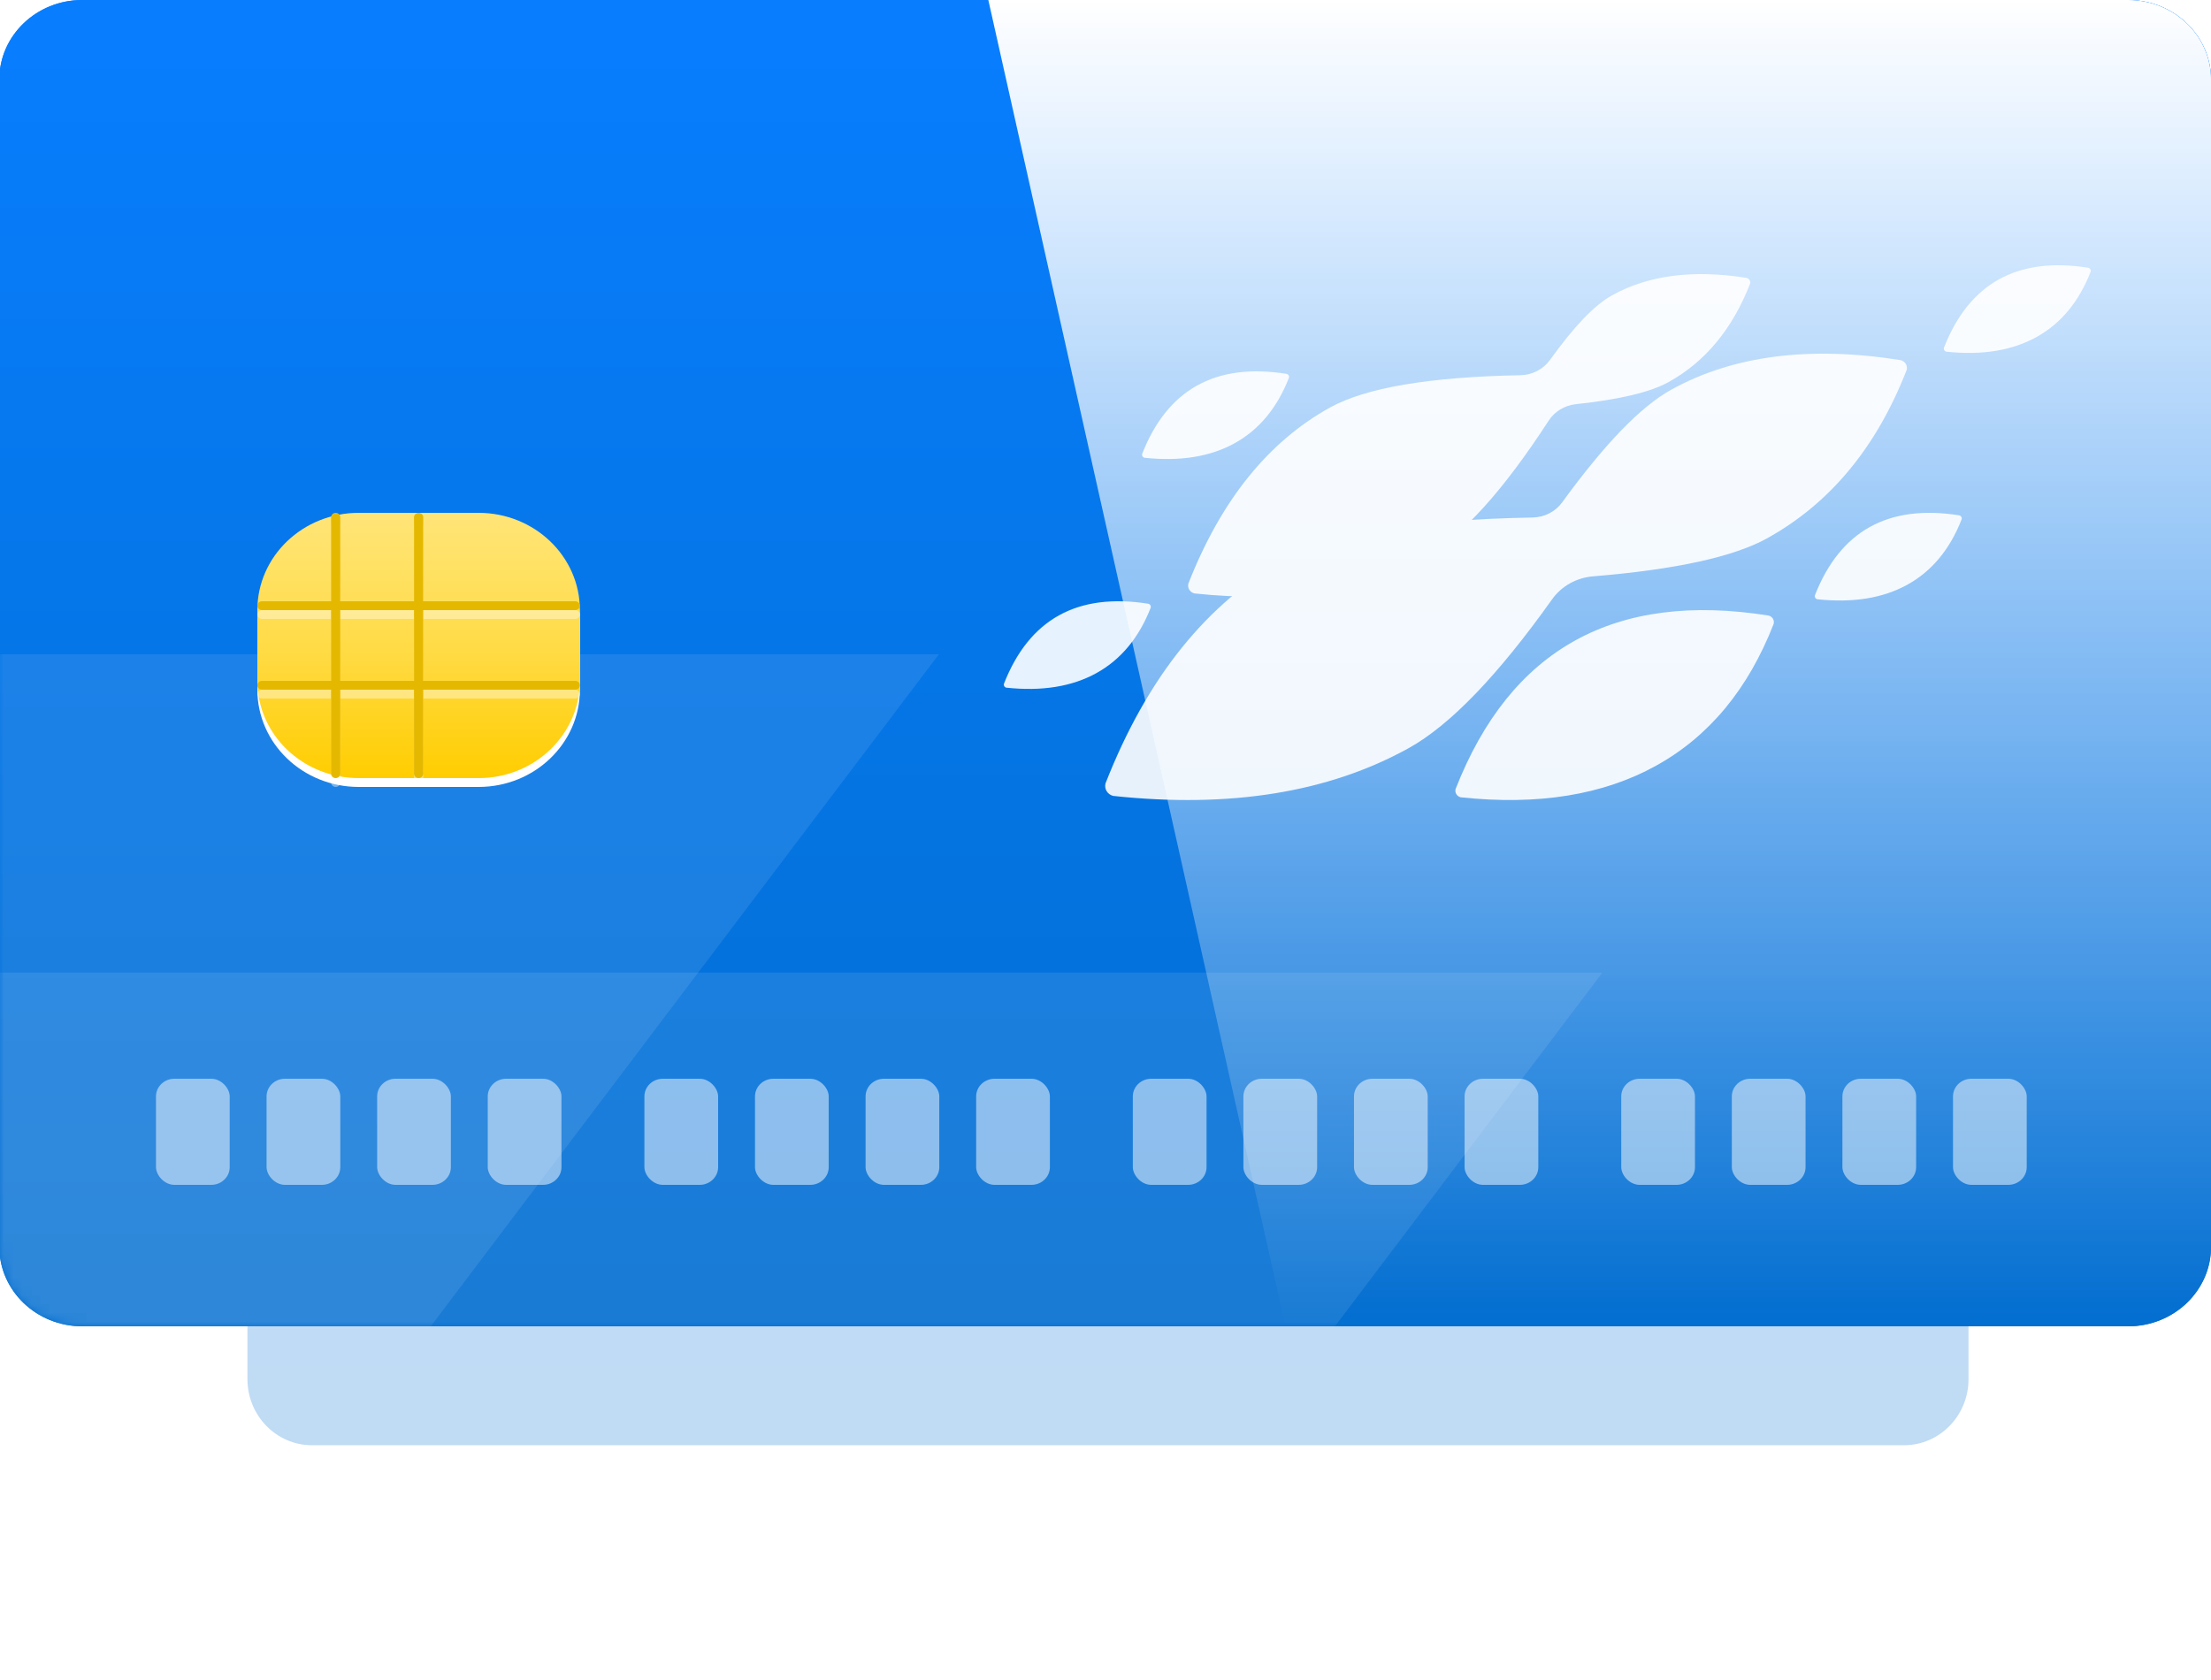 <?xml version="1.0" encoding="UTF-8" standalone="no"?>
<svg
   xmlns:dc="http://purl.org/dc/elements/1.1/"
   xmlns:cc="http://creativecommons.org/ns#"
   xmlns:rdf="http://www.w3.org/1999/02/22-rdf-syntax-ns#"
   xmlns:svg="http://www.w3.org/2000/svg"
   xmlns="http://www.w3.org/2000/svg"
   xmlns:xlink="http://www.w3.org/1999/xlink"
   xmlns:sodipodi="http://sodipodi.sourceforge.net/DTD/sodipodi-0.dtd"
   xmlns:inkscape="http://www.inkscape.org/namespaces/inkscape"
   width="250"
   height="190"
   viewBox="0 0 250 190"
   version="1.1"
   id="svg96"
   sodipodi:docname="GPO.svg"
   inkscape:version="1.0.2 (e86c870879, 2021-01-15)">
  <sodipodi:namedview
     pagecolor="#ffffff"
     bordercolor="#666666"
     borderopacity="1"
     objecttolerance="10"
     gridtolerance="10"
     guidetolerance="10"
     inkscape:pageopacity="0"
     inkscape:pageshadow="2"
     inkscape:window-width="1251"
     inkscape:window-height="1016"
     id="namedview98"
     showgrid="false"
     inkscape:zoom="1.98"
     inkscape:cx="185.67397"
     inkscape:cy="127.83805"
     inkscape:window-x="1285"
     inkscape:window-y="40"
     inkscape:window-maximized="0"
     inkscape:current-layer="svg96" />
  <!-- Generator: Sketch 53.2 (72643) - https://sketchapp.com -->
  <title
     id="title2">gazprom</title>
  <desc
     id="desc4">Created with Sketch.</desc>
  <defs
     id="defs33">
    <linearGradient
       x1="107.846"
       y1="-22.254"
       x2="107.846"
       y2="207.375"
       id="linearGradient-1"
       gradientTransform="matrix(1.113,0,0,0.899,3.49,2.177)"
       gradientUnits="userSpaceOnUse">
      <stop
         stop-color="#087EFF"
         offset="0%"
         id="stop6" />
      <stop
         stop-color="#026ED0"
         offset="100%"
         id="stop8" />
    </linearGradient>
    <filter
       x="-0.15"
       y="-0.2"
       width="1.3"
       height="1.4"
       filterUnits="objectBoundingBox"
       id="filter-2">
      <feGaussianBlur
         stdDeviation="10"
         in="SourceGraphic"
         id="feGaussianBlur11" />
    </filter>
    <linearGradient
       x1="94.868"
       y1="0"
       x2="94.868"
       y2="186.458"
       id="linearGradient-3"
       gradientTransform="scale(1.265,0.791)"
       gradientUnits="userSpaceOnUse">
      <stop
         stop-color="#087EFF"
         offset="0%"
         id="stop14" />
      <stop
         stop-color="#026ED0"
         offset="100%"
         id="stop16" />
    </linearGradient>
    <path
       d="m 9,0 h 222 c 4.971,0 9,4.029 9,9 v 132 c 0,4.971 -4.029,9 -9,9 H 9 c -4.971,0 -9,-4.029 -9,-9 V 9 C 0,4.029 4.029,0 9,0 Z"
       id="path-4" />
    <linearGradient
       x1="16.202"
       y1="0"
       x2="16.202"
       y2="32.404"
       id="linearGradient-6"
       gradientTransform="scale(1.08,0.926)"
       gradientUnits="userSpaceOnUse">
      <stop
         stop-color="#FFE578"
         offset="0%"
         id="stop20" />
      <stop
         stop-color="#FFDB45"
         offset="51.638%"
         id="stop22" />
      <stop
         stop-color="#FFCD00"
         offset="100%"
         id="stop24" />
    </linearGradient>
    <linearGradient
       x1="70.878"
       y1="0"
       x2="70.878"
       y2="141.074"
       id="linearGradient-7"
       gradientTransform="scale(0.94,1.063)"
       gradientUnits="userSpaceOnUse">
      <stop
         stop-color="#FFFFFF"
         offset="0%"
         id="stop27" />
      <stop
         stop-color="#FFFFFF"
         stop-opacity="0"
         offset="100%"
         id="stop29" />
    </linearGradient>
    <path
       d="M 0.321,0 H 124 c 4.971,0 9,4.029 9,9 v 132 c 0,4.971 -4.029,9 -9,9 H 32.562 Z"
       id="path-8" />
    <linearGradient
       inkscape:collect="always"
       xlink:href="#linearGradient-3"
       id="linearGradient102"
       x1="94.868"
       y1="0"
       x2="94.868"
       y2="186.458"
       gradientTransform="matrix(1.265,0,0,0.791,-230.752,-257.493)"
       gradientUnits="userSpaceOnUse" />
  </defs>
  <g
     id="g912">
    <path
       d="m 30.99,12.177 h 185 c 4.142,0 7.5,4.029 7.5,9 v 147.429 c 0,4.971 -3.358,9 -7.5,9 h -185 c -4.142,0 -7.5,-4.029 -7.5,-9 V 21.177 c 0,-4.971 3.358,-9 7.5,-9 z"
       id="Rectangle-7"
       fill="url(#linearGradient-1)"
       opacity="0.5"
       filter="url(#filter-2)"
       style="fill:url(#linearGradient-1);fill-rule:evenodd;stroke:none;stroke-width:1"
       transform="matrix(0.973,0,0,0.83,5.125,16.035)"
       sodipodi:nodetypes="sssssssss" />
    <g
       id="g847">
      <g
         id="g768">
        <g
           id="g591"
           transform="matrix(1.042,0,0,1,240.367,257.493)">
          <path
             d="M -221.752,-257.493 H 0.248 c 4.971,0 9,4.029 9,9 v 132 c 0,4.971 -4.029,9 -9,9 H -221.752 c -4.971,0 -9,-4.029 -9,-9 v -132 c 0,-4.971 4.029,-9 9,-9 z"
             id="path36"
             fill="url(#linearGradient-3)"
             style="fill:url(#linearGradient102);fill-rule:evenodd;stroke:none;stroke-width:1" />
          <g
             id="Path-3-+-Path-3-Copy-Mask"
             style="fill:none;fill-rule:evenodd;stroke:none;stroke-width:1"
             transform="translate(-230.752,-257.493)">
            <mask
               id="mask-5"
               fill="#ffffff">
              <use
                 xlink:href="#path-4"
                 id="use38"
                 x="0"
                 y="0"
                 width="100%"
                 height="100%" />
            </mask>
            <use
               id="Mask"
               fill="url(#linearGradient-3)"
               xlink:href="#path-4"
               style="fill:url(#linearGradient-3)"
               x="0"
               y="0"
               width="100%"
               height="100%" />
            <g
               id="Group-32"
               opacity="0.9"
               mask="url(#mask-5)"
               fill="#ffffff">
              <g
                 transform="translate(109,30)"
                 id="g50">
                <path
                   d="m 5.992,39.59 c 2.613,-1.509 5.846,-1.944 9.698,-1.306 0.19,0.051 0.302,0.246 0.251,0.436 -1.273,3.403 -3.235,5.871 -5.888,7.402 -2.653,1.531 -5.916,2.081 -9.79,1.649 C 0.074,47.721 -0.039,47.526 0.012,47.336 1.386,43.681 3.379,41.099 5.992,39.59 Z"
                   id="Rectangle-14-Copy" />
                <path
                   d="m 20.992,13.59 c 2.613,-1.509 5.846,-1.944 9.698,-1.306 0.19,0.051 0.302,0.246 0.251,0.436 -1.273,3.403 -3.235,5.871 -5.888,7.402 -2.653,1.531 -5.916,2.081 -9.79,1.649 -0.19,-0.051 -0.302,-0.246 -0.251,-0.436 1.374,-3.655 3.367,-6.237 5.98,-7.746 z"
                   id="Rectangle-14-Copy-8" />
                <path
                   d="m 93.992,29.59 c 2.613,-1.509 5.846,-1.944 9.698,-1.306 0.19,0.051 0.302,0.246 0.251,0.436 -1.273,3.403 -3.235,5.871 -5.888,7.402 -2.653,1.531 -5.916,2.081 -9.79,1.649 -0.19,-0.051 -0.302,-0.246 -0.251,-0.436 1.374,-3.655 3.367,-6.237 5.98,-7.746 z"
                   id="Rectangle-14-Copy-9" />
                <path
                   d="m 107.992,1.59 c 2.613,-1.509 5.846,-1.944 9.698,-1.306 0.19,0.051 0.302,0.246 0.251,0.436 -1.273,3.403 -3.235,5.871 -5.888,7.402 -2.653,1.531 -5.916,2.081 -9.79,1.649 -0.19,-0.051 -0.302,-0.246 -0.251,-0.436 1.374,-3.655 3.367,-6.237 5.98,-7.746 z"
                   id="Rectangle-14-Copy-6" />
                <path
                   d="M 72.124,13.218 C 76.115,10.915 79.067,7.203 80.982,2.083 81.058,1.798 80.889,1.504 80.603,1.428 74.808,0.468 69.945,1.123 66.014,3.393 64.108,4.493 61.862,6.929 59.276,10.699 l 4e-6,3e-6 c -0.73,1.065 -1.929,1.711 -3.22,1.737 -9.894,0.195 -16.78,1.412 -20.657,3.651 -6.715,3.877 -11.838,10.512 -15.368,19.906 -0.131,0.487 0.159,0.989 0.646,1.119 9.956,1.11 18.342,-0.303 25.159,-4.239 3.914,-2.26 8.344,-7.361 13.291,-15.303 l -10e-6,-7e-6 c 0.648,-1.04 1.737,-1.726 2.955,-1.861 4.722,-0.522 8.069,-1.353 10.041,-2.491 z"
                   id="Combined-Shape" />
                <path
                   d="M 82.837,30.873 C 89.654,26.937 94.698,20.596 97.969,11.85 98.099,11.363 97.81,10.861 97.322,10.731 87.422,9.091 79.115,10.21 72.4,14.087 69.123,15.979 65.186,20.222 60.59,26.816 l 1e-6,10e-7 c -0.733,1.051 -1.925,1.688 -3.207,1.712 -12.843,0.24 -21.76,1.8 -26.753,4.683 -8.56,4.942 -15.09,13.4 -19.59,25.375 -0.167,0.621 0.202,1.26 0.824,1.427 12.691,1.415 23.382,-0.387 32.072,-5.404 4.482,-2.588 9.668,-8.198 15.56,-16.831 v 0 c 1.016,-1.489 2.647,-2.442 4.443,-2.596 8.958,-0.769 15.258,-2.205 18.899,-4.307 z"
                   id="path47" />
                <path
                   d="m 61.982,42.446 c 5.661,-3.268 12.664,-4.211 21.01,-2.829 0.411,0.11 0.655,0.533 0.545,0.943 -2.757,7.373 -7.009,12.719 -12.756,16.036 -5.747,3.318 -12.817,4.509 -21.209,3.574 -0.411,-0.11 -0.655,-0.533 -0.545,-0.943 2.976,-7.919 7.294,-13.512 12.955,-16.781 z"
                   id="Rectangle-14-Copy-7" />
              </g>
            </g>
            <polygon
               id="Path-3"
               fill="#ffffff"
               opacity="0.3"
               mask="url(#mask-5)"
               points="38.654,161.246 -4,161.246 -0.058,74 101.952,74 " />
            <polygon
               id="Path-3-Copy"
               fill="#ffffff"
               opacity="0.3"
               mask="url(#mask-5)"
               points="110.654,197.246 -12,197.246 -8.058,110 173.952,110 " />
            <g
               transform="translate(17,122)"
               id="g71"
               style="opacity:0.5;fill:#ffffff">
              <rect
                 id="Rectangle-11"
                 x="0"
                 y="0"
                 width="8"
                 height="12"
                 rx="2" />
              <rect
                 id="Rectangle-11-Copy-10"
                 x="53"
                 y="0"
                 width="8"
                 height="12"
                 rx="2" />
              <rect
                 id="Rectangle-11-Copy"
                 x="12"
                 y="0"
                 width="8"
                 height="12"
                 rx="2" />
              <rect
                 id="Rectangle-11-Copy-11"
                 x="65"
                 y="0"
                 width="8"
                 height="12"
                 rx="2" />
              <rect
                 id="Rectangle-11-Copy-2"
                 x="24"
                 y="0"
                 width="8"
                 height="12"
                 rx="2" />
              <rect
                 id="Rectangle-11-Copy-12"
                 x="77"
                 y="0"
                 width="8"
                 height="12"
                 rx="2" />
              <rect
                 id="Rectangle-11-Copy-3"
                 x="36"
                 y="0"
                 width="8"
                 height="12"
                 rx="2" />
              <rect
                 id="Rectangle-11-Copy-13"
                 x="89"
                 y="0"
                 width="8"
                 height="12"
                 rx="2" />
              <rect
                 id="Rectangle-11-Copy-17"
                 x="106"
                 y="0"
                 width="8"
                 height="12"
                 rx="2" />
              <rect
                 id="Rectangle-11-Copy-16"
                 x="118"
                 y="0"
                 width="8"
                 height="12"
                 rx="2" />
              <rect
                 id="Rectangle-11-Copy-15"
                 x="130"
                 y="0"
                 width="8"
                 height="12"
                 rx="2" />
              <rect
                 id="Rectangle-11-Copy-14"
                 x="142"
                 y="0"
                 width="8"
                 height="12"
                 rx="2" />
              <rect
                 id="Rectangle-11-Copy-21"
                 x="159"
                 y="0"
                 width="8"
                 height="12"
                 rx="2" />
              <rect
                 id="Rectangle-11-Copy-20"
                 x="171"
                 y="0"
                 width="8"
                 height="12"
                 rx="2" />
              <rect
                 id="Rectangle-11-Copy-19"
                 x="183"
                 y="0"
                 width="8"
                 height="12"
                 rx="2" />
              <rect
                 id="Rectangle-11-Copy-18"
                 x="195"
                 y="0"
                 width="8"
                 height="12"
                 rx="2" />
            </g>
          </g>
          <g
             id="Group-31"
             transform="translate(-202.752,-199.493)"
             style="fill:none;fill-rule:evenodd;stroke:none;stroke-width:1">
            <path
               d="m 11,1 h 13 c 6.075,0 11,4.925 11,11 v 8 c 0,6.075 -4.925,11 -11,11 H 11 C 4.925,31 0,26.075 0,20 V 12 C 0,5.925 4.925,1 11,1 Z"
               id="Rectangle-10"
               fill="#ffffff" />
            <path
               d="m 11,0 h 13 c 6.075,0 11,4.925 11,11 v 8 c 0,6.075 -4.925,11 -11,11 H 11 C 4.925,30 0,25.075 0,19 V 11 C 0,4.925 4.925,0 11,0 Z"
               id="path76"
               fill="url(#linearGradient-6)"
               style="fill:url(#linearGradient-6)" />
            <path
               d="m 9,11 h 8 V 1.5 C 17,1.224 17.224,1 17.5,1 17.776,1 18,1.224 18,1.5 V 11 h 16.5 c 0.276,0 0.5,0.224 0.5,0.5 0,0.276 -0.224,0.5 -0.5,0.5 H 18 v 8 h 16.5 c 0.276,0 0.5,0.224 0.5,0.5 0,0.276 -0.224,0.5 -0.5,0.5 H 18 v 9.5 C 18,30.776 17.776,31 17.5,31 17.224,31 17,30.776 17,30.5 V 21 H 9 v 9.5 C 9,30.776 8.776,31 8.5,31 8.224,31 8,30.776 8,30.5 V 21 H 0.5 C 0.224,21 0,20.776 0,20.5 0,20.224 0.224,20 0.5,20 H 8 V 12 H 0.5 C 0.224,12 0,11.776 0,11.5 0,11.224 0.224,11 0.5,11 H 8 V 1.5 C 8,1.224 8.224,1 8.5,1 8.776,1 9,1.224 9,1.5 Z m 0,1 v 8 h 8 v -8 z"
               id="path78"
               fill="#ffffff"
               opacity="0.4" />
            <path
               d="m 9,10 h 8 V 0.5 C 17,0.224 17.224,0 17.5,0 17.776,0 18,0.224 18,0.5 V 10 h 16.5 c 0.276,0 0.5,0.224 0.5,0.5 0,0.276 -0.224,0.5 -0.5,0.5 H 18 v 8 h 16.5 c 0.276,0 0.5,0.224 0.5,0.5 0,0.276 -0.224,0.5 -0.5,0.5 H 18 v 9.5 C 18,29.776 17.776,30 17.5,30 17.224,30 17,29.776 17,29.5 V 20 H 9 v 9.5 C 9,29.776 8.776,30 8.5,30 8.224,30 8,29.776 8,29.5 V 20 H 0.5 C 0.224,20 0,19.776 0,19.5 0,19.224 0.224,19 0.5,19 H 8 V 11 H 0.5 C 0.224,11 0,10.776 0,10.5 0,10.224 0.224,10 0.5,10 H 8 V 0.5 C 8,0.224 8.224,0 8.5,0 8.776,0 9,0.224 9,0.5 Z m 0,1 v 8 h 8 v -8 z"
               id="path80"
               fill="#e5b800" />
          </g>
          <g
             id="Group-20"
             transform="translate(-123.752,-257.493)"
             style="fill:none;fill-rule:evenodd;stroke:none;stroke-width:1">
            <g
               id="Group-22">
              <mask
                 id="mask-9"
                 fill="#ffffff">
                <use
                   xlink:href="#path-8"
                   id="use83"
                   x="0"
                   y="0"
                   width="100%"
                   height="100%" />
              </mask>
              <use
                 id="use86"
                 fill="url(#linearGradient-7)"
                 opacity="0.2"
                 xlink:href="#path-8"
                 style="fill:url(#linearGradient-7)"
                 x="0"
                 y="0"
                 width="100%"
                 height="100%" />
            </g>
          </g>
        </g>
      </g>
    </g>
  </g>
</svg>
